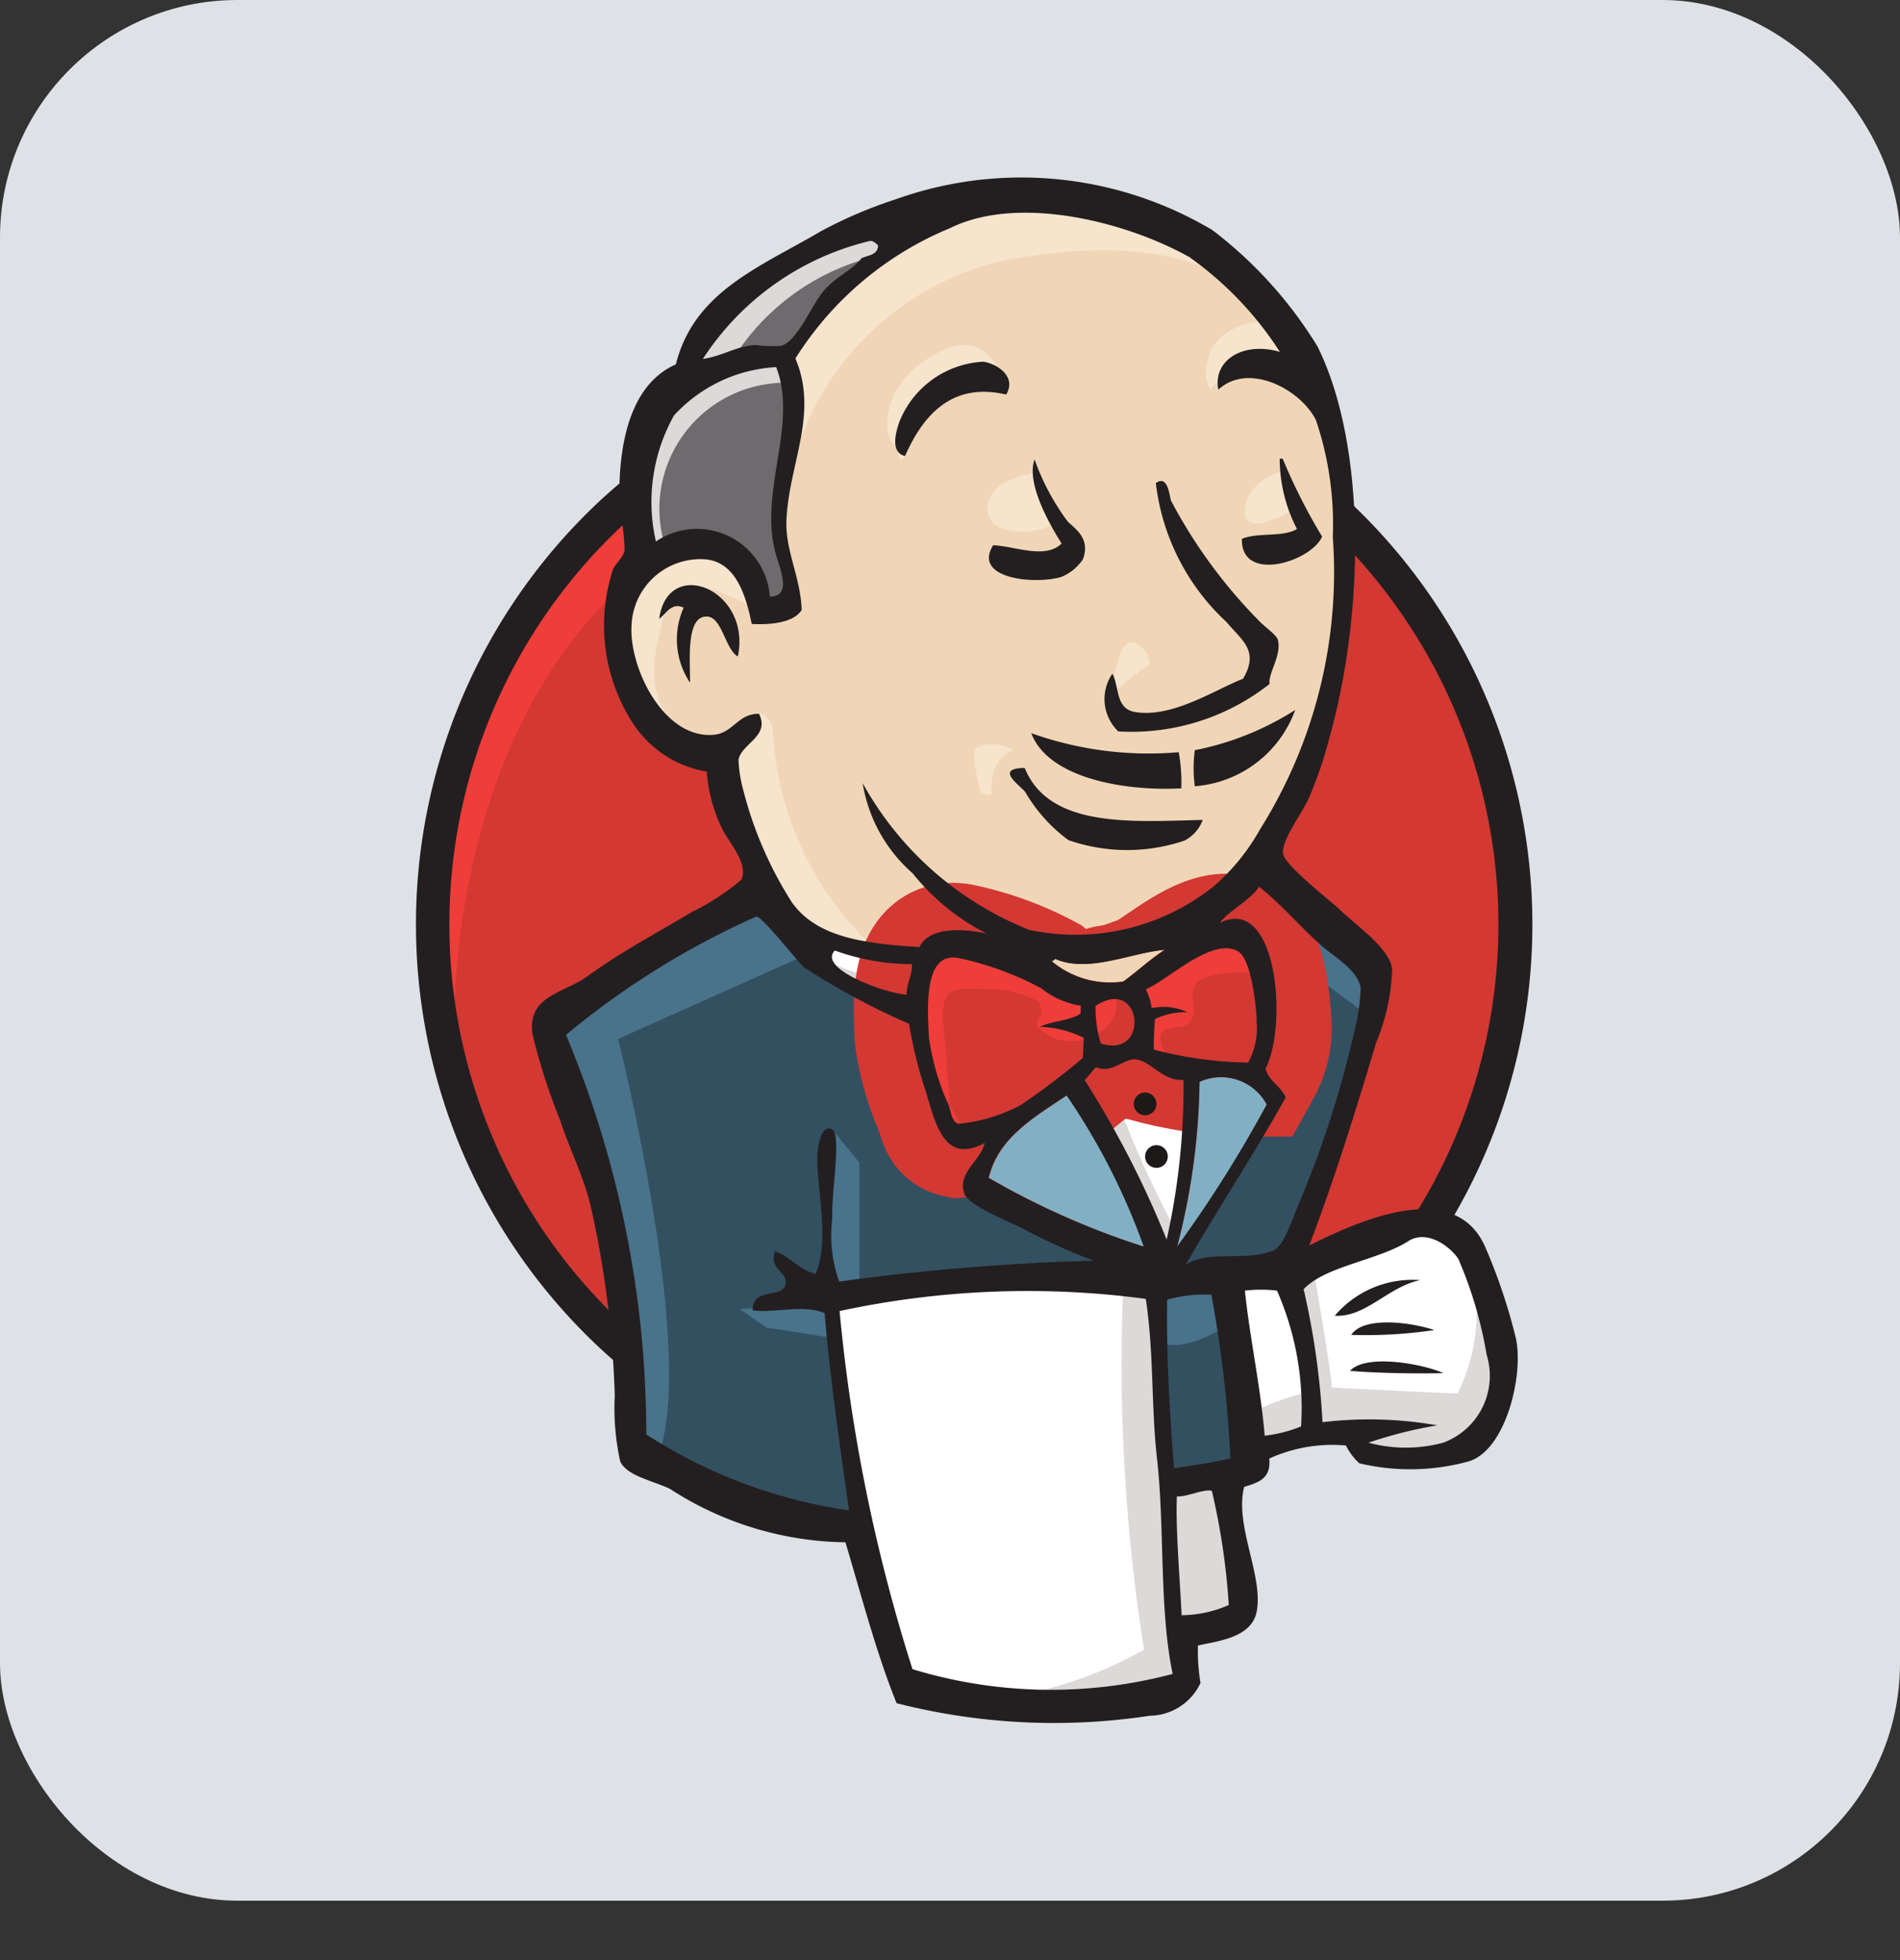 <svg xmlns="http://www.w3.org/2000/svg" xmlns:xlink="http://www.w3.org/1999/xlink" width="32" height="33" viewBox="0 0 32 33">
  <rect x="0" y="0" width="32" height="33" fill="#333333" stroke="none"/>
  <defs>
    <clipPath id="clip-path">
      <rect id="Rectangle_151846" data-name="Rectangle 151846" width="32" height="32" rx="4" transform="translate(91 1)" fill="#dab92d"/>
    </clipPath>
    <clipPath id="clip-path-2">
      <rect id="Rectangle_151850" data-name="Rectangle 151850" width="32" height="32" rx="4" transform="translate(91 1)" fill="#b3b3b3"/>
    </clipPath>
  </defs>
  <g id="Group_193908" data-name="Group 193908" transform="translate(-91 0)">
    <rect id="Rectangle_151844" data-name="Rectangle 151844" width="32" height="32" rx="4" transform="translate(91 0)" fill="#dee2e6"/>
    <g id="jenkins" transform="translate(88.001 -6.998)">
      <path id="Path_193384" data-name="Path 193384" d="M31.636,57.727A9.121,9.121,0,1,1,22.518,48.4a9.225,9.225,0,0,1,9.119,9.327" transform="translate(-3.116 -35.201)" fill="#d33833"/>
      <path id="Path_193385" data-name="Path 193385" d="M12.508,66.53s-.66-9.727,8.3-10l-.625-1.042-4.863,1.633-1.39,1.6-1.216,2.327-.695,2.71.208,1.806" transform="translate(-1.853 -41.693)" fill="#ef3d3a"/>
      <path id="Path_193386" data-name="Path 193386" d="M13.156,48.633a9.2,9.2,0,0,0,0,12.795,8.692,8.692,0,0,0,12.491,0,9.2,9.2,0,0,0,0-12.795,8.693,8.693,0,0,0-12.491,0Zm-.4,13.191a9.761,9.761,0,0,1,0-13.586,9.258,9.258,0,0,1,13.3,0,9.761,9.761,0,0,1,0,13.586,9.258,9.258,0,0,1-13.3,0" transform="translate(0 -32.469)" fill="#231f20"/>
      <path id="Path_193387" data-name="Path 193387" d="M61.109,26.839l-1.39.208-1.876.208-1.216.035-1.181-.035-.9-.278-.8-.868-.625-1.772-.139-.382-.834-.278-.486-.8-.347-1.146.382-1.007.9-.313.729.347.347.764.417-.07.139-.174-.139-.8-.035-1.007.208-1.389-.008-.794.633-1.013L56,15.48l1.945-.834,2.154.313,1.876,1.355.868,1.39L63.4,18.71l.139,2.5-.417,2.154-.764,1.911-.729,1.007" transform="translate(-37.869 -4.261)" fill="#f0d6b7"/>
      <path id="Path_193388" data-name="Path 193388" d="M46.942,161.558l-4.967.208v.834l.417,2.918-.208.243-3.474-1.181-.243-.417-.347-3.925-.8-2.362-.174-.556,2.779-1.91.868-.347.764.938.66.591.764.243.347.1.417,1.806.313.382.8-.278-.556,1.077,3.022,1.424-.382.208" transform="translate(-24.883 -132.97)" fill="#335061"/>
      <path id="Path_193389" data-name="Path 193389" d="M54.369,24.161l.9-.313L56,24.2l.347.764.417-.07.1-.417-.208-.8.208-1.911L56.7,20.722l.625-.729,1.355-1.077-.382-.521-1.911.938-.8.625-.452.973-.695.938L54.23,22.98l.139,1.181" transform="translate(-40.542 -7.698)" fill="#6d6b6d"/>
      <path id="Path_193390" data-name="Path 193390" d="M55.792,22.18A3.908,3.908,0,0,1,58.4,20.269c2.084-.625.1-.452.1-.452l-2.258.869-.868.868-.382.695.8-.07M54.75,25.2A2.122,2.122,0,0,1,56.8,22.423l-.1-.417-1.911.452-.556,1.806.139,1.181.382-.243" transform="translate(-40.542 -8.981)" fill="#dcd9d8"/>
      <path id="Path_193391" data-name="Path 193391" d="M52.806,20.51l.455-.441a.293.293,0,0,1,.24.267,5.337,5.337,0,0,0,1.633,3.613c.136.108-1.112-.174-1.112-.174L52.91,22.039M59.2,19.85s.081-1.053.365-.972a.39.39,0,0,1,.284.365s-.689.445-.648.607m2.883-3.856s-.573.121-.625.625.625.1.729.069m-4.308-.66s-.764.1-.764.591.868.452,1.112.243m-5.072,1.424s-1.32-.8-1.459-.035-.452,1.32.208,2.119l-.452-.139-.417-1.077-.139-1.042.8-.834.9.07.521.417.035.521m.625-2.188a4.788,4.788,0,0,1,3.578-3.647c2.46-.486,3.752.1,4.238.66,0,0-2.188-2.605-4.273-1.806s-3.613,2.258-3.578,3.2a15.319,15.319,0,0,1,.035,1.6m8.059-2.64s-1.007-.035-1.042.869a.69.69,0,0,0,.07.278s.8-.9,1.285-.417" transform="translate(-37.486 -1.059)" fill="#f7e4cd"/>
      <path id="Path_193392" data-name="Path 193392" d="M107.259,44.54s-.173-1.386-1.355-.58c-.764.521-.695,1.251-.556,1.389s.1.419.207.227.071-.817.453-.991,1.008-.368,1.251-.045" transform="translate(-87.318 -30.9)" fill="#f7e4cd"/>
      <path id="Path_193393" data-name="Path 193393" d="M41.557,155.619l-3.265,1.459s1.355,5.384.66,7.052l-.486-.174-.035-2.05-.9-3.891-.382-1.077,3.4-2.293,1.007.973m.336,2.978.463.565v2.084H41.8s-.07-1.459-.07-1.633.07-.8.07-.8m.1,2.744-1.563.069.452.313,1.112.174" transform="translate(-24.882 -132.589)" fill="#49728b"/>
      <path id="Path_193394" data-name="Path 193394" d="M158.4,233.013l1.285-.035.313,3.2-1.32.174-.278-3.335" transform="translate(-136.024 -204.391)" fill="#335061"/>
      <path id="Path_193395" data-name="Path 193395" d="M162.563,155.865l1.945-.1s.8-2.015.8-2.119.695-2.918.695-2.918l-1.563-1.633-.313-.278-.834.834v3.231l-.729,2.987" transform="translate(-139.844 -127.242)" fill="#335061"/>
      <path id="Path_193396" data-name="Path 193396" d="M159.611,155.622l-1.216.243.174.973c.452.208,1.216-.348,1.216-.348m-.139-6.947,2.432,1.806.069-.834-1.841-1.7-.66.729" transform="translate(-136.023 -127.242)" fill="#49728b"/>
      <path id="Path_193397" data-name="Path 193397" d="M96.2,240.238l-.719-2.919-.358-2.153-.059-1.6,3.255-.173h2.025l-.184,3.648.313,2.814-.035.521-2.64.208-1.6-.347" transform="translate(-77.971 -204.772)" fill="#fff"/>
      <path id="Path_193398" data-name="Path 193398" d="M128.534,230.686a30.721,30.721,0,0,0,.347,6.183,6.636,6.636,0,0,1-2.571.834l2.918-.1.347-.208-.417-5.7-.1-1.216" transform="translate(-106.614 -202.099)" fill="#dcd9d8"/>
      <path id="Path_193399" data-name="Path 193399" d="M174.184,225.589l1.355-.382,2.571-.139.382-1.181-.695-2.049-.8-.1-1.112.347-1.067.521-.566-.1-.441.173" transform="translate(-150.155 -194.083)" fill="#fff"/>
      <path id="Path_193400" data-name="Path 193400" d="M177.979,232.529a5.082,5.082,0,0,1,1.042-.382l-.382-1.911.452-.174s.313,1.806.313,2.015c0,0,1.945.1,2.119.1a3.155,3.155,0,0,0,.313-1.633l.382,1.112.035.625-.556.834-.625.139-1.042-.035-.347-.452-1.216.174-.382.139" transform="translate(-153.974 -201.719)" fill="#dcd9d8"/>
      <path id="Path_193401" data-name="Path 193401" d="M144.418,190.728l-.764-1.945-.8-1.146s.174-.486.417-.486h.8l.764.278-.069,1.285-.348,2.015" transform="translate(-121.779 -162.383)" fill="#fff"/>
      <path id="Path_193402" data-name="Path 193402" d="M143.918,189.3a16.192,16.192,0,0,1-.973-2.154s.174-.417.417-.313.764.382.764.382v-.66l-1.181-.243-.8.1,1.355,3.2.278.035" transform="translate(-121.129 -161.614)" fill="#dcd9d8"/>
      <path id="Path_193403" data-name="Path 193403" d="M91.928,162.944l-.962-.1-.9-.278v.313l.441.487,1.39.625" transform="translate(-73.387 -139.844)" fill="#fff"/>
      <path id="Path_193404" data-name="Path 193404" d="M92.668,168.4a3.839,3.839,0,0,0,1.424.347l.034.416-.972-.208-.59-.417.1-.139" transform="translate(-75.681 -145.196)" fill="#dcd9d8"/>
      <path id="Path_193405" data-name="Path 193405" d="M159.22,167.4a6.6,6.6,0,0,1-1.588-.219,4.9,4.9,0,0,1,.02-.516,1.24,1.24,0,0,1,.544-.114.947.947,0,0,0-.6-.068.97.97,0,0,0-.1-.319c.331-.118,1.114-.894,1.554-.637.21.122.3.82.315,1.159a1.183,1.183,0,0,1-.14.714" transform="translate(-135.195 -142.517)" fill="#d33833"/>
      <path id="Path_193406" data-name="Path 193406" d="M159.22,167.4a6.6,6.6,0,0,1-1.588-.219,4.9,4.9,0,0,1,.02-.516,1.24,1.24,0,0,1,.544-.114.947.947,0,0,0-.6-.068.97.97,0,0,0-.1-.319c.331-.118,1.114-.894,1.554-.637.21.122.3.82.315,1.159a1.183,1.183,0,0,1-.14.714Z" transform="translate(-135.195 -142.517)" fill="none" stroke="#d33833" stroke-width="2.5"/>
      <path id="Path_193407" data-name="Path 193407" d="M116.1,168.12c0,.045,0,.09-.005.135-.184.121-.481.119-.683.221a1.774,1.774,0,0,1,.735.186l-.013.337a12,12,0,0,1-1.043.791,2.759,2.759,0,0,1-1.047.319c-.113-.026-.123-.167-.168-.3a4.273,4.273,0,0,1-.337-1.16c-.025-.538-.079-1.44.5-1.33a5.178,5.178,0,0,1,1.375.5,1.421,1.421,0,0,0,.686.3" transform="translate(-94.897 -144.198)" fill="#d33833"/>
      <path id="Path_193408" data-name="Path 193408" d="M116.1,168.12c0,.045,0,.09-.005.135-.184.121-.481.119-.683.221a1.774,1.774,0,0,1,.735.186l-.013.337a12,12,0,0,1-1.043.791,2.759,2.759,0,0,1-1.047.319c-.113-.026-.123-.167-.168-.3a4.273,4.273,0,0,1-.337-1.16c-.025-.538-.079-1.44.5-1.33a5.178,5.178,0,0,1,1.375.5A1.421,1.421,0,0,0,116.1,168.12Z" transform="translate(-94.897 -144.198)" fill="none" stroke="#d33833" stroke-width="2.5"/>
      <path id="Path_193409" data-name="Path 193409" d="M147.413,176.479a1.984,1.984,0,0,1-.088-.633c.782-.521.929.9.088.633" transform="translate(-125.871 -151.915)" fill="#d33833"/>
      <path id="Path_193410" data-name="Path 193410" d="M147.413,176.479a1.984,1.984,0,0,1-.088-.633c.782-.521.929.9.088.633Z" transform="translate(-125.871 -151.915)" fill="none" stroke="#d33833" stroke-width="2.5"/>
      <path id="Path_193411" data-name="Path 193411" d="M114.694,164.65s-.243-.347-.069-.452.347,0,.452-.174,0-.278.035-.486.209-.243.382-.278.66-.1.729.07l-.208-.625-.417-.139-1.32.764-.069.382v.764m-3.161,1.32q-.063-.813-.135-1.625c-.073-.809.194-.668.9-.668a1.849,1.849,0,0,1,.7.208c.189.387-.317.3.218.593.452.246,1.25-.149,1.067-.7-.1-.122-.532-.038-.686-.118l-.814-.422c-.345-.179-1.143-.44-1.512-.19-.933.634.059,2.219.392,2.881" transform="translate(-92.02 -139.849)" fill="#ef3d3a"/>
      <path id="Path_193412" data-name="Path 193412" d="M65.075,47.508c-.947-.221-1.417.4-1.7,1.036-.256-.062-.154-.411-.09-.588a1.608,1.608,0,0,1,1.41-1c.24.036.565.256.383.555m4.613,1.078.045,0A9.8,9.8,0,0,0,70.4,49.9c-.181.421-1.369.794-1.351.038.257-.112.7-.023.928-.166a2.578,2.578,0,0,1-.291-1.181m-4.128.012a3.971,3.971,0,0,0,.558,1.044c.13.127.383.281.257.633a.8.8,0,0,1-.367.3c-.451.133-1.5.028-1.146-.535.373.017.875.242,1.153-.028-.214-.342-.6-1.02-.455-1.419m3.959,3.782a3.76,3.76,0,0,1-2.55.8.755.755,0,0,1-.1-.971c.12.207.045.587.38.644.632.108,1.367-.386,1.821-.559.282-.475-.024-.65-.278-.955A3.785,3.785,0,0,1,67.6,49c.21-.152.228.232.258.3a8.568,8.568,0,0,0,1.452,1.99c.122.134.324.262.346.351.065.257-.168.566-.141.737m-8.955-.459c-.213-.122-.264-.657-.514-.672-.357-.022-.292.694-.291,1.113a1.308,1.308,0,0,1-.108-1.263c-.206-.1-.3.112-.412.186.147-1.066,1.56-.494,1.325.636m9.387.9a1.955,1.955,0,0,1-1.691,1.284,2.294,2.294,0,0,1,0-.607,4.872,4.872,0,0,0,1.69-.677m-4.445.39a5.87,5.87,0,0,0,2.484.321,2.819,2.819,0,0,1,.044.609c-1.034.052-2.256-.2-2.527-.93m-.113.58c.409,1.027,1.816.909,3,.881a.635.635,0,0,1-.306.348,3.009,3.009,0,0,1-1.956-.008A2.676,2.676,0,0,1,65.4,54.2c-.088-.114-.529-.4-.007-.405" transform="translate(-45.134 -33.868)" fill="#231f20"/>
      <path id="Path_193413" data-name="Path 193413" d="M165.349,191.943a20.939,20.939,0,0,1-1.509,2.393,11.527,11.527,0,0,0,.377-2.774.874.874,0,0,1,1.132.381" transform="translate(-141.014 -166.349)" fill="#81b0c4"/>
      <path id="Path_193414" data-name="Path 193414" d="M197.109,232.529c-.538.108-.915.63-1.44.6a1.717,1.717,0,0,1,1.44-.6m.237.841a7.861,7.861,0,0,1-1.4.081c.21-.321,1.021-.211,1.4-.081m.152.725c-.492.011-1.1,0-1.573-.038.277-.3,1.253-.11,1.573.038" transform="translate(-170.19 -203.979)" fill="#231f20"/>
      <path id="Path_193415" data-name="Path 193415" d="M164.315,275.06a11.608,11.608,0,0,1,.285,1.923,2.016,2.016,0,0,1-.794.172c-.026-.576-.1-1.456-.08-2,.179.012.444-.128.588-.09" transform="translate(-140.907 -242.958)" fill="#dcd9d8"/>
      <path id="Path_193416" data-name="Path 193416" d="M140.455,165.793c-.247.161-.458.363-.7.535a1.531,1.531,0,0,1-1.2-.339c.006-.024.045-.013.047-.043.564.251,1.28-.1,1.85-.153" transform="translate(-117.841 -142.807)" fill="#f0d6b7"/>
      <path id="Path_193417" data-name="Path 193417" d="M125.806,196.625c.155-.671.762-1.019,1.313-1.389a11.088,11.088,0,0,1,1.3,2.547,13.28,13.28,0,0,1-2.609-1.158" transform="translate(-106.151 -169.795)" fill="#81b0c4"/>
      <path id="Path_193418" data-name="Path 193418" d="M44.336,32.192c-.023.549.054,1.429.08,2a2.011,2.011,0,0,0,.794-.172,11.58,11.58,0,0,0-.285-1.923C44.781,32.064,44.516,32.2,44.336,32.192Zm-5.681-3.121A28.693,28.693,0,0,0,39.883,35.1a7.992,7.992,0,0,0,4.382.08c-.23-1.105-.13-2.451-.264-3.631-.1-.887-.05-1.779-.189-2.683A15.025,15.025,0,0,0,38.655,29.071Zm5.517-.191c-.013.95.043,1.887.115,2.838.365-.055.612-.091.951-.166a20.43,20.43,0,0,0-.321-2.756,2.255,2.255,0,0,0-.745.084Zm1.85-.153a2.276,2.276,0,0,0-.54,0c.078.774.266,1.629.333,2.442a2.263,2.263,0,0,0,.613-.156A4.919,4.919,0,0,0,46.022,28.726Zm2.8,2.56a1.2,1.2,0,0,0,.732-1.478,6.991,6.991,0,0,0-.477-1.615c-.143-.217-.532-.5-.843-.3-.505.323-1.395.417-1.763.809a13.052,13.052,0,0,1,.318,2.239,6.6,6.6,0,0,1,1.932.053,7.332,7.332,0,0,0-1.158.292,2.416,2.416,0,0,0,1.259,0Zm-5.044-3.3a11.091,11.091,0,0,0-1.3-2.547c-.551.37-1.158.717-1.313,1.389A13.279,13.279,0,0,0,43.78,27.987Zm.939-2.775a11.526,11.526,0,0,1-.377,2.774,20.936,20.936,0,0,0,1.509-2.393.874.874,0,0,0-1.132-.381Zm-1.065-.378c-.216-.023-.4.248-.68.131-.064.071-.123.148-.188.218a16.421,16.421,0,0,1,1.38,2.685,11.783,11.783,0,0,0,.284-2.688c-.353.022-.549-.319-.8-.346Zm-.685-.9a1.984,1.984,0,0,0,.088.633c.841.263.694-1.154-.088-.633Zm-.933-.306a5.179,5.179,0,0,0-1.375-.5c-.58-.111-.526.791-.5,1.33a4.268,4.268,0,0,0,.337,1.16c.045.132.055.273.168.3a2.761,2.761,0,0,0,1.047-.319,11.981,11.981,0,0,0,1.043-.791q.007-.169.013-.337a1.778,1.778,0,0,0-.735-.186c.2-.1.5-.1.683-.221,0-.045,0-.09.005-.134A1.417,1.417,0,0,1,42.037,23.625ZM38.576,23c-.3.305.843.721,1.208.744,0-.193.11-.375.088-.514a3.847,3.847,0,0,1-1.3-.23Zm3.705.143c0,.03-.04.019-.047.043a1.531,1.531,0,0,0,1.2.339c.238-.172.448-.374.7-.535C43.561,23.037,42.845,23.391,42.281,23.139Zm3.4,1.031c-.016-.339-.105-1.037-.315-1.159-.44-.257-1.222.519-1.554.637a.965.965,0,0,1,.1.319.946.946,0,0,1,.6.068,1.242,1.242,0,0,0-.544.114,4.9,4.9,0,0,0-.02.516,6.6,6.6,0,0,0,1.588.219,1.184,1.184,0,0,0,.14-.714Zm-7.612-.879c-.094-.067-.733-.9-.821-.864a13.753,13.753,0,0,0-3.2,1.99A17.451,17.451,0,0,1,35.4,31.148a8.523,8.523,0,0,0,3.414,1.279c-.166-1.172-.317-2.218-.411-3.322-.36-.152-.876.007-1.212-.047,0-.406.514-.178.557-.45.032-.206-.285-.222-.181-.547.263.1.4.307.682.386.257-.561,0-1.554.033-2.023.007-.088.044-.488.241-.418.175.062-.01,1.063.009,1.507a2.328,2.328,0,0,0,.116,1.061,39.5,39.5,0,0,1,4.286-.351,10.371,10.371,0,0,1-1.149-.517c-.233-.131-.966-.4-1.033-.625-.107-.352.281-.539.347-.841-.7.381-.835-.365-1-.893a6.944,6.944,0,0,1-.272-1.112,12.035,12.035,0,0,1-1.762-.945Zm7-.764c.963-.467,1.137,1.746.759,2.459.058.213.259.294.341.485-.537.963-1.135,1.862-1.683,2.813.408-.254.991-.045,1.471-.235.175-.069.3-.471.435-.793a17.248,17.248,0,0,0,.92-2.843,3.6,3.6,0,0,0,.12-.782c-.042-.306-.458-.534-.669-.723-.39-.35-.635-.658-1.041-.985-.165.243-.518.406-.653.6Zm-9.2-8.542a2.976,2.976,0,0,0-.307,2.125,1.233,1.233,0,0,1,1.92.929c.4-.011.148-.495.076-.807-.234-1.019.395-2.126.029-3.057a2.518,2.518,0,0,0-1.718.811Zm3.284-2.931a4.639,4.639,0,0,0-2.8,1.983c.331-.048.56-.215.886-.235a2.182,2.182,0,0,0,.426.016c.282-.07.52-.7.733-.939s.457-.328.628-.538c.11-.053.272-.049.278-.214-.048-.051-.1-.09-.155-.073Zm5.409.277c-1.078-.608-2.9-1.066-4.051-.494a5.585,5.585,0,0,0-2.6,2.193c.4.934-.118,1.79-.151,2.738-.018.5.238.945.257,1.494-.136.225-.553.253-.841.237-.1-.486-.267-1.032-.767-1.087a1.161,1.161,0,0,0-1.258,1.121c-.038.72.553,1.913,1.391,1.831.323-.032.4-.356.756-.353.191.381-.295.5-.345.774a2.2,2.2,0,0,0,.071.475,6.482,6.482,0,0,0,.825,1.921c.424.607,1.256.7,2.152.758.16-.345.749-.316,1.133-.226A3.8,3.8,0,0,1,39.885,21.7a2.55,2.55,0,0,1-.841-1.517,5.543,5.543,0,0,0,2.805,2.47,3.73,3.73,0,0,0,3.109-.734,3.573,3.573,0,0,0,.779-.959,8.133,8.133,0,0,0,1.225-4.922,5.464,5.464,0,0,0-.284-1.967c-.258-.519-1.133-.982-1.644-.513-.095-.5.426-.816,1.037-.635a5.776,5.776,0,0,0-1.513-1.588Zm2.009,16.629c.843-.419,2.417-1.128,2.946,0a9.577,9.577,0,0,1,.525,1.55c.143.606-.155,1.88-.778,2.084a3.7,3.7,0,0,1-1.855.036,1.012,1.012,0,0,1-.226-.3,2.561,2.561,0,0,0-1.291.22c.035.35-.2.406-.423.478-.165.652.329,1.5.211,2.1-.084.424-.606.489-.989.569a3.262,3.262,0,0,0,.043.631.956.956,0,0,1-.853.552,10.719,10.719,0,0,1-4.265-.211c-.329-.807-.588-1.788-.862-2.709a5.549,5.549,0,0,1-2.956-.9c-.3-.141-.723-.218-.837-.46a4.135,4.135,0,0,1-.092-1.106,16.8,16.8,0,0,0-.414-3.232c-.128-.5-.352-.935-.508-1.414a10.222,10.222,0,0,1-.462-1.435c-.1-.656.52-.692.915-.977.611-.439,1.09-.682,1.751-1.079A3.991,3.991,0,0,0,37,21.81c.133-.271-.229-.654-.326-.867a2.608,2.608,0,0,1-.255-.955,1.841,1.841,0,0,1-1.229-.79,3.027,3.027,0,0,1-.348-2.622c.029-.068.171-.2.192-.307a3.565,3.565,0,0,0-.085-.7c-.038-1.127.191-2.1.949-2.437.308-1.227,1.41-1.634,2.448-2.244a7.693,7.693,0,0,1,1.258-.536,6.289,6.289,0,0,1,5.332.521,7.16,7.16,0,0,1,1.768,1.957c.842,1.7.782,4.548.193,6.619a6.662,6.662,0,0,1-.354,1.021c-.112.233-.459.7-.417.906s.793.782.953.936c.289.279.839.649.883,1a3.543,3.543,0,0,1-.273,1.249c-.36,1.207-.712,2.322-1.121,3.4" transform="translate(-21.516 0)" fill="#231f20"/>
      <path id="Path_193419" data-name="Path 193419" d="M122.854,124.4c.046-.061.3-.153.649.016,0,0-.417.069-.382.765l-.174-.035s-.18-.63-.093-.746" transform="translate(-103.424 -104.792)" fill="#f7e4cd"/>
      <path id="Path_193420" data-name="Path 193420" d="M155.446,194.838a.191.191,0,1,1-.191-.191.191.191,0,0,1,.191.191m.191.886a.191.191,0,1,1-.191-.191.191.191,0,0,1,.191.191" transform="translate(-132.97 -169.255)" fill="#1d1919"/>
    </g>
  </g>
</svg>
